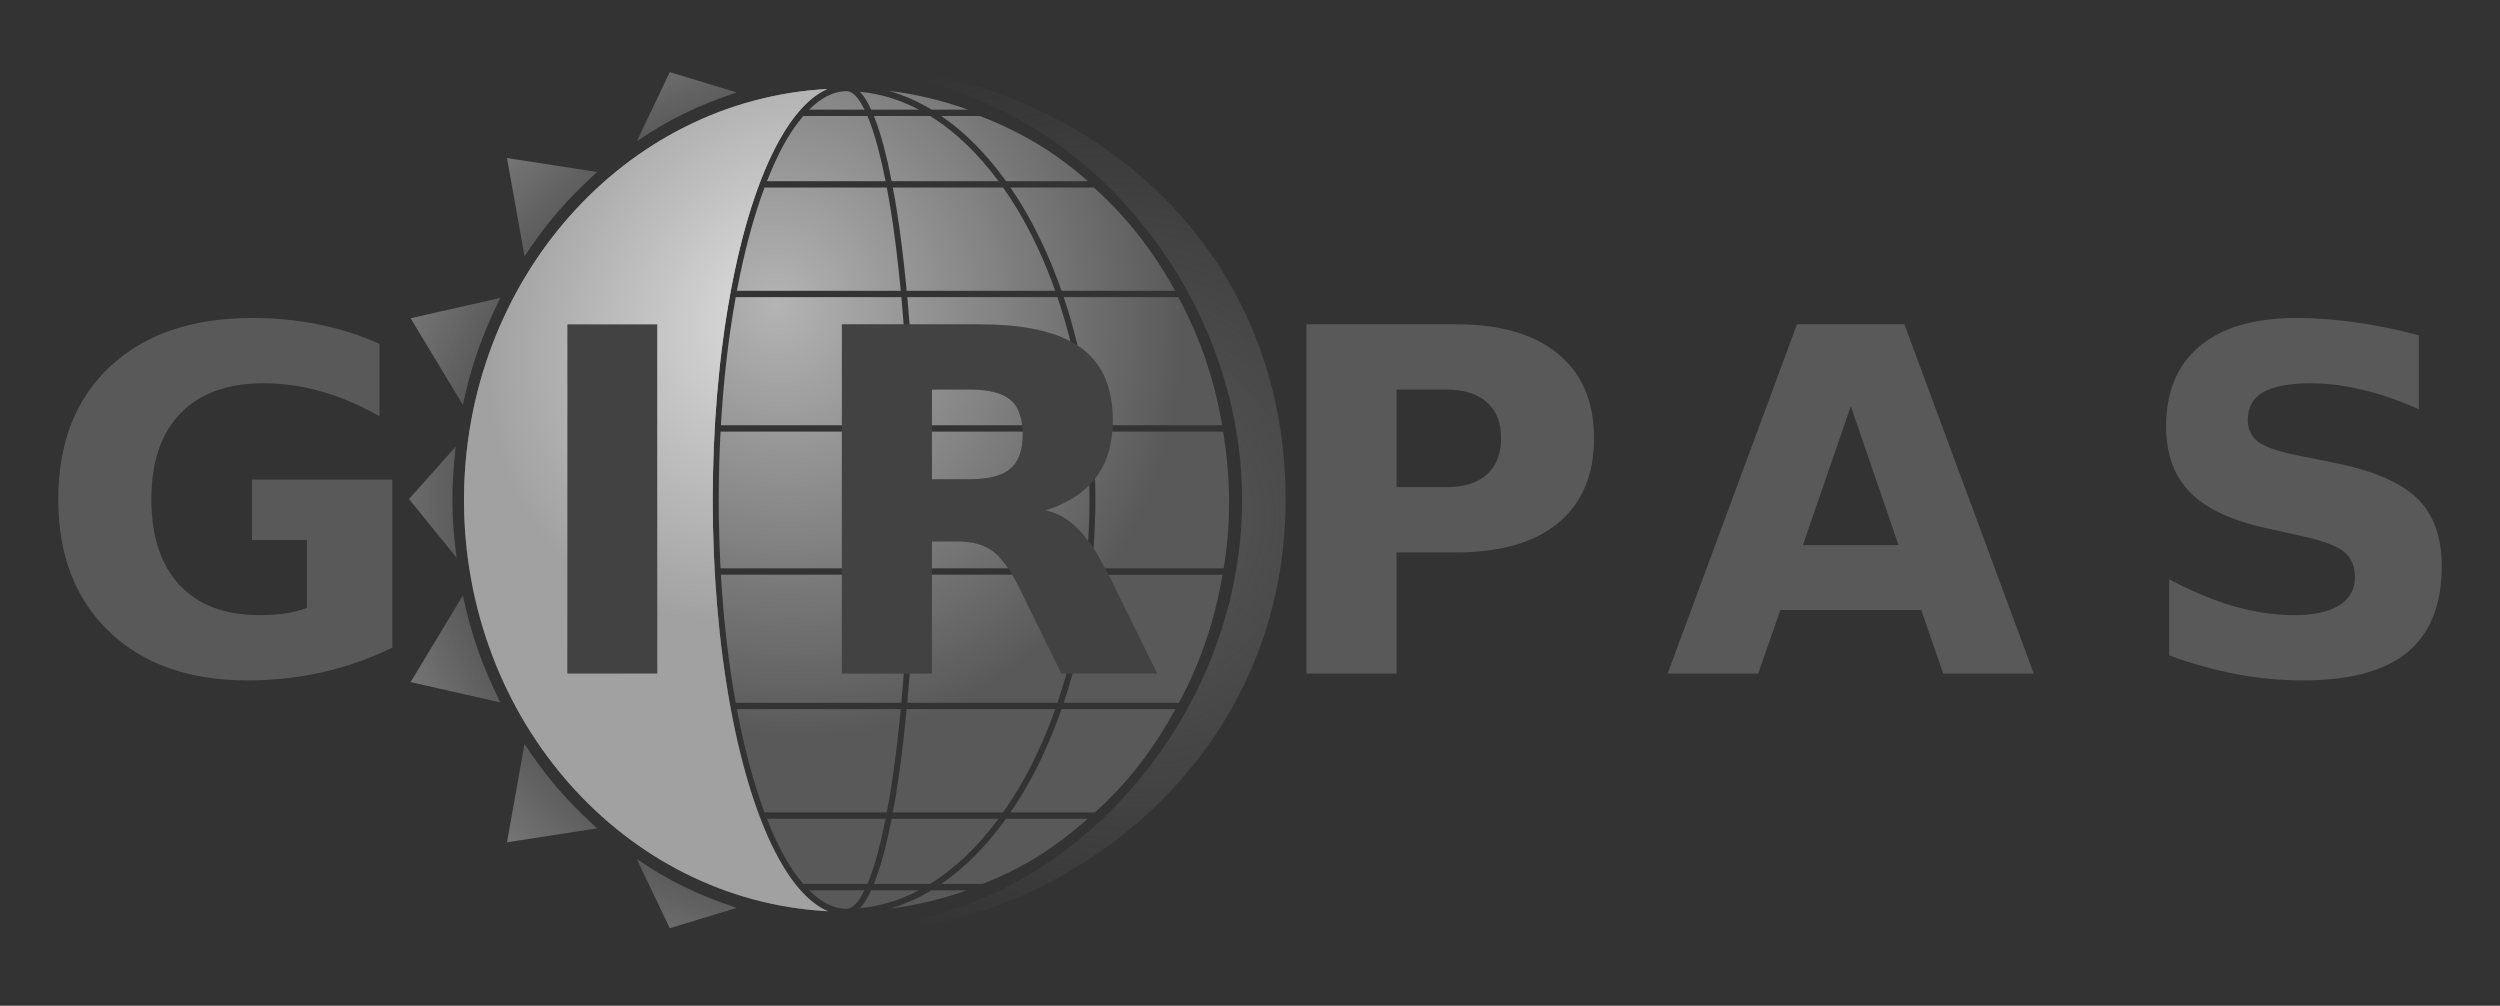 <?xml version="1.0" encoding="UTF-8" standalone="no"?>
<!-- Created with Inkscape (http://www.inkscape.org/) -->

<svg
   xmlns:dc="http://purl.org/dc/elements/1.1/"
   xmlns:cc="http://creativecommons.org/ns#"
   xmlns:rdf="http://www.w3.org/1999/02/22-rdf-syntax-ns#"
   xmlns:svg="http://www.w3.org/2000/svg"
   xmlns="http://www.w3.org/2000/svg"
   xmlns:xlink="http://www.w3.org/1999/xlink"
   xmlns:sodipodi="http://sodipodi.sourceforge.net/DTD/sodipodi-0.dtd"
   xmlns:inkscape="http://www.inkscape.org/namespaces/inkscape"
   width="300.351"
   height="120.827"
   viewBox="0 0 300.351 120.827"
   id="svg2"
   version="1.1"
   inkscape:version="0.91 r13725"
   sodipodi:docname="girpas_bw_notext.svg"
   inkscape:export-filename="/mnt/hgfs/Altair/GitRepos/girpas-logo/girpas_bw_notext_2000x805.png"
   inkscape:export-xdpi="599.61719"
   inkscape:export-ydpi="599.61719">
  <rect x="0" y="0" width="300.351" height="120.827" fill="#333333" stroke="none"/>
  <sodipodi:namedview
     id="base"
     pagecolor="#ffffff"
     bordercolor="#666666"
     borderopacity="1.0"
     inkscape:pageopacity="0"
     inkscape:pageshadow="2"
     inkscape:zoom="2.8284273"
     inkscape:cx="147.62383"
     inkscape:cy="19.472424"
     inkscape:document-units="px"
     inkscape:current-layer="layer1"
     showgrid="false"
     inkscape:snap-center="false"
     inkscape:window-width="1920"
     inkscape:window-height="1021"
     inkscape:window-x="0"
     inkscape:window-y="26"
     inkscape:window-maximized="1"
     units="px"
     fit-margin-top="8"
     fit-margin-bottom="8"
     fit-margin-left="7"
     fit-margin-right="7"
     showguides="true" />
  <defs
     id="defs4">
    <linearGradient
       id="linearGradient4236"
       inkscape:collect="always">
      <stop
         id="stop4238"
         offset="0"
         style="stop-color:#a1a1a1;stop-opacity:1" />
      <stop
         id="stop4240"
         offset="1"
         style="stop-color:#a1a1a1;stop-opacity:0" />
    </linearGradient>
    <linearGradient
       id="linearGradient4230"
       inkscape:collect="always">
      <stop
         id="stop4232"
         offset="0"
         style="stop-color:#a1a1a1;stop-opacity:1" />
      <stop
         id="stop4234"
         offset="1"
         style="stop-color:#a1a1a1;stop-opacity:0" />
    </linearGradient>
    <linearGradient
       id="linearGradient4224"
       inkscape:collect="always">
      <stop
         id="stop4226"
         offset="0"
         style="stop-color:#a1a1a1;stop-opacity:1" />
      <stop
         id="stop4228"
         offset="1"
         style="stop-color:#a1a1a1;stop-opacity:0" />
    </linearGradient>
    <linearGradient
       id="linearGradient4218"
       inkscape:collect="always">
      <stop
         id="stop4220"
         offset="0"
         style="stop-color:#a1a1a1;stop-opacity:1" />
      <stop
         id="stop4222"
         offset="1"
         style="stop-color:#a1a1a1;stop-opacity:0" />
    </linearGradient>
    <linearGradient
       id="linearGradient4212"
       inkscape:collect="always">
      <stop
         id="stop4214"
         offset="0"
         style="stop-color:#a1a1a1;stop-opacity:1" />
      <stop
         id="stop4216"
         offset="1"
         style="stop-color:#a1a1a1;stop-opacity:0" />
    </linearGradient>
    <linearGradient
       id="linearGradient4206"
       inkscape:collect="always">
      <stop
         id="stop4208"
         offset="0"
         style="stop-color:#a1a1a1;stop-opacity:1" />
      <stop
         id="stop4210"
         offset="1"
         style="stop-color:#a1a1a1;stop-opacity:0" />
    </linearGradient>
    <linearGradient
       inkscape:collect="always"
       id="linearGradient5090">
      <stop
         style="stop-color:#b4b4b4;stop-opacity:1"
         offset="0"
         id="stop5092" />
      <stop
         style="stop-color:#595959;stop-opacity:1"
         offset="1"
         id="stop5094" />
    </linearGradient>
    <linearGradient
       inkscape:collect="always"
       id="linearGradient5080">
      <stop
         style="stop-color:#dedede;stop-opacity:1"
         offset="0"
         id="stop5082" />
      <stop
         style="stop-color:#a1a1a1;stop-opacity:1"
         offset="1"
         id="stop5084" />
    </linearGradient>
    <linearGradient
       inkscape:collect="always"
       id="linearGradient5074">
      <stop
         style="stop-color:#a1a1a1;stop-opacity:1"
         offset="0"
         id="stop5076" />
      <stop
         style="stop-color:#a1a1a1;stop-opacity:0"
         offset="1"
         id="stop5078" />
    </linearGradient>
    <linearGradient
       inkscape:collect="always"
       id="linearGradient4615">
      <stop
         style="stop-color:#595959;stop-opacity:1"
         offset="0"
         id="stop4617" />
      <stop
         style="stop-color:#595959;stop-opacity:0"
         offset="1"
         id="stop4619" />
    </linearGradient>
    <radialGradient
       inkscape:collect="always"
       xlink:href="#linearGradient4615"
       id="radialGradient4621"
       cx="209.682"
       cy="1128.544"
       fx="209.682"
       fy="1128.544"
       r="49.128"
       gradientTransform="matrix(-0.825,-0.842,0.813,-0.796,-609.898,2063.219)"
       gradientUnits="userSpaceOnUse" />
    <linearGradient
       inkscape:collect="always"
       xlink:href="#linearGradient4206"
       id="linearGradient5502"
       x1="26.914"
       y1="987.482"
       x2="68.603"
       y2="987.482"
       gradientUnits="userSpaceOnUse"
       gradientTransform="matrix(1,-0.01,0.006,0.907,-4.297,92.256)" />
    <linearGradient
       inkscape:collect="always"
       xlink:href="#linearGradient4212"
       id="linearGradient4336"
       gradientUnits="userSpaceOnUse"
       gradientTransform="matrix(0.944,0.329,-0.301,0.856,304.72,106.769)"
       x1="26.916"
       y1="985.626"
       x2="67.819"
       y2="988.102" />
    <linearGradient
       inkscape:collect="always"
       xlink:href="#linearGradient4224"
       id="linearGradient4340"
       gradientUnits="userSpaceOnUse"
       gradientTransform="matrix(0.436,0.9,-0.818,0.393,866.417,505.686)"
       x1="26.967"
       y1="985.321"
       x2="67.934"
       y2="988.466" />
    <linearGradient
       inkscape:collect="always"
       xlink:href="#linearGradient4218"
       id="linearGradient4378"
       gradientUnits="userSpaceOnUse"
       gradientTransform="matrix(0.759,0.651,-0.593,0.687,612.265,240.347)"
       x1="26.778"
       y1="985.516"
       x2="68.577"
       y2="987.87" />
    <linearGradient
       inkscape:collect="always"
       xlink:href="#linearGradient5074"
       id="linearGradient4411"
       gradientUnits="userSpaceOnUse"
       gradientTransform="matrix(0.944,0.329,-0.301,0.856,304.72,106.769)"
       x1="26.916"
       y1="985.626"
       x2="67.819"
       y2="988.102" />
    <linearGradient
       inkscape:collect="always"
       xlink:href="#linearGradient4230"
       id="linearGradient4413"
       gradientUnits="userSpaceOnUse"
       gradientTransform="matrix(0.436,0.9,-0.818,0.393,866.417,505.686)"
       x1="26.967"
       y1="985.321"
       x2="67.934"
       y2="988.466" />
    <linearGradient
       inkscape:collect="always"
       xlink:href="#linearGradient4236"
       id="linearGradient4415"
       gradientUnits="userSpaceOnUse"
       gradientTransform="matrix(0.759,0.651,-0.593,0.687,612.265,240.347)"
       x1="26.778"
       y1="985.516"
       x2="68.577"
       y2="987.87" />
    <radialGradient
       inkscape:collect="always"
       xlink:href="#linearGradient5080"
       id="radialGradient5117"
       cx="93.722"
       cy="983.472"
       fx="93.722"
       fy="983.472"
       r="21.868"
       gradientTransform="matrix(-1.229,-0.839,1.032,-1.511,-806.446,2528.519)"
       gradientUnits="userSpaceOnUse" />
    <radialGradient
       inkscape:collect="always"
       xlink:href="#linearGradient5090"
       id="radialGradient5119-9"
       cx="88.343"
       cy="966.861"
       fx="88.343"
       fy="966.861"
       r="45.961"
       gradientTransform="matrix(0.357,1.089,-1.003,0.329,1031.292,549.151)"
       gradientUnits="userSpaceOnUse" />
  </defs>
  <g
     inkscape:groupmode="layer"
     id="layer2"
     inkscape:label="Calque 2"
     style="display:none">
    <path
       style="opacity:1;fill:none;fill-rule:evenodd;stroke:#000000;stroke-width:1px;stroke-linecap:butt;stroke-linejoin:miter;stroke-opacity:1"
       d="m 101.705,-1.852 0,123.727"
       id="path4258"
       inkscape:connector-curvature="0" />
    <path
       inkscape:connector-curvature="0"
       id="path4260"
       d="m 37.118,60.086 129.142,0"
       style="opacity:1;fill:none;fill-rule:evenodd;stroke:#000000;stroke-width:1.177px;stroke-linecap:butt;stroke-linejoin:miter;stroke-opacity:1"
       sodipodi:nodetypes="cc" />
    <path
       id="path4239"
       d="m 99.12,936.16 a 47.34,50.982 0 0 0 -44.964,50.854 47.34,50.982 0 0 0 45.048,50.894 c -2.215,-0.936 -4.284,-3.208 -6.118,-6.542 -2.453,-4.46 -4.519,-10.868 -5.971,-18.785 -2.903,-15.834 -2.903,-35.3 0,-51.134 1.452,-7.917 3.517,-14.325 5.971,-18.785 1.811,-3.291 3.85,-5.544 6.033,-6.502 z m 7.598,0.227 c 1.825,0.52 3.597,1.298 5.295,2.326 1.234,0 2.678,10e-5 3.504,0 l 0.996,0 a 47.34,50.982 0 0 0 -9.795,-2.326 z m -5.222,0.038 c -1.566,0 -3.125,0.794 -4.627,2.287 l 6.848,0 c -0.28,-0.563 -0.562,-1.038 -0.841,-1.392 -0.496,-0.629 -0.954,-0.895 -1.38,-0.895 z m 1.658,0.079 c 0.094,0.098 0.187,0.195 0.278,0.31 0.389,0.493 0.755,1.136 1.106,1.899 1.248,0 1.91,-10e-5 5.055,0 l 0.857,0 c -2.326,-1.221 -4.771,-1.978 -7.297,-2.209 z m 14.34,2.593 0.195,0.402 -0.036,0 -0.107,0 -0.418,0 c -0.368,10e-5 -0.911,0 -1.609,0 l -2.295,0 c 2.928,2.01 5.625,4.743 8.011,8.067 2.334,0 5.056,10e-5 6.617,0 1.313,0 2.333,10e-5 3.024,0 l 0.493,0 a 47.34,50.982 0 0 0 -13.873,-8.469 z m -21.35,0.402 c -0.833,0.972 -1.649,2.146 -2.428,3.563 -0.724,1.315 -1.412,2.836 -2.066,4.504 8.483,0 11.523,10e-5 14.68,0 -0.597,-3.013 -1.261,-5.52 -1.969,-7.379 -0.093,-0.244 -0.185,-0.466 -0.28,-0.688 l -7.936,0 z m 8.733,0 c 0.053,0.131 0.107,0.253 0.159,0.39 0.749,1.964 1.434,4.558 2.044,7.677 2.179,0 3.606,-2.1e-4 9.632,0 l 3.591,0 c -2.527,-3.417 -5.38,-6.161 -8.469,-8.067 l -2.239,0 c -2.936,-1.1e-4 -3.578,0 -4.717,0 z m 26.937,8.487 0.115,0.366 -0.018,0 -0.05,0 -0.201,0 c -0.177,0 -0.439,-10e-5 -0.785,0 -0.691,0 -1.71,-10e-5 -3.024,0 -1.432,10e-5 -3.985,0 -6.073,0 0.53,0.774 1.049,1.567 1.545,2.398 1.847,3.095 3.452,6.587 4.78,10.378 3.138,0 6.801,10e-5 8.9,0 1.77,0 3.143,10e-5 4.074,0 l 1.058,0 0.016,0 A 47.34,50.982 0 0 0 131.813,947.987 Z m -40.468,0.366 c -1.334,3.576 -2.497,7.87 -3.42,12.776 l 20.278,0 c -0.352,-3.682 -0.769,-7.095 -1.253,-10.099 -0.151,-0.939 -0.312,-1.815 -0.475,-2.678 l -15.13,0 z m 15.874,0 c 0.154,0.824 0.307,1.654 0.451,2.545 0.491,3.047 0.913,6.503 1.267,10.232 l 13.058,0 5.325,0 c -1.291,-3.637 -2.841,-6.983 -4.613,-9.952 -0.589,-0.987 -1.206,-1.923 -1.841,-2.824 l -4.156,0 c -5.938,-3.1e-4 -7.364,0 -9.491,0 z m 35.195,13.241 0.079,0.322 -0.02,0 -0.068,0 -0.272,0 c -0.238,1e-4 -0.593,0 -1.058,0 -0.931,1e-4 -2.304,0 -4.074,0 l -8.63,0 c 0.647,1.925 1.218,3.928 1.714,5.995 0.119,0.079 0.252,0.149 0.366,0.231 2.664,1.911 3.995,4.932 3.995,9.063 0,0.192 -0.012,0.376 -0.018,0.563 2.734,3e-5 5.688,8e-5 7.443,0 2.012,-10e-5 3.572,0 4.631,0 l 1.205,0 0.272,0 a 47.34,50.982 0 0 0 -5.564,-16.174 z m -54.636,0.322 c -0.901,4.997 -1.511,10.359 -1.833,15.852 l 14.973,0 0,-12.493 7.641,0 c -0.087,-1.141 -0.18,-2.267 -0.28,-3.36 l -20.501,0 z m 21.238,0 c 0.1,1.093 0.191,2.219 0.278,3.36 l 8.648,0 c 4.869,0 8.614,0.705 11.254,2.102 -0.472,-1.881 -1.007,-3.705 -1.605,-5.462 l -5.595,0 -12.98,0 z m -42.077,3.36 11.147,0 0,43.226 -11.147,0 0,-43.226 z m 45.127,8.077 0,4.416 11.157,0 c -0.162,-1.401 -0.638,-2.459 -1.458,-3.14 -1.004,-0.849 -2.674,-1.275 -5.009,-1.275 l -4.689,0 z m 35.917,4.45 c -0.01,0 -0.028,0.01 -0.028,0.01 l 0.088,0.404 a 47.34,50.982 0 0 0 -0.06,-0.412 l 0,-0.002 z m -62.078,0.752 c -0.3,5.601 -0.3,11.318 0,16.919 l 15.013,0 0,-16.919 -15.013,0 z m 26.16,0 0,5.888 4.689,0 c 2.336,0 4.005,-0.435 5.009,-1.304 1.023,-0.869 1.535,-2.297 1.535,-4.285 0,-0.107 -0.017,-0.196 -0.02,-0.3 -5.997,-2.2e-4 -8.838,-1.1e-4 -11.213,0 z m 22.318,0 c -0.19,2.252 -0.861,4.15 -2.024,5.685 -0.036,0.048 -0.077,0.093 -0.115,0.141 0.027,0.873 0.046,1.749 0.046,2.633 0,2.023 -0.097,4.004 -0.235,5.965 0.479,0.725 0.959,1.575 1.44,2.495 3.057,5e-5 6.4,8e-5 8.375,0 l 4.631,0 1.205,0 0.306,0 0.079,0 c 0.017,0 -0.137,0.042 -0.137,0.042 l 0.117,0.531 a 47.34,50.982 0 0 0 0.764,-9.033 47.34,50.982 0 0 0 -0.744,-8.459 l -0.079,0 -0.306,0 -1.205,0 c -1.058,10e-5 -2.619,0 -4.631,0 l -7.488,0 z m -2.847,6.629 c -1.331,1.358 -3.126,2.399 -5.401,3.11 1.525,0.347 2.885,1.139 4.082,2.374 0.393,0.393 0.79,0.878 1.185,1.404 0.101,-1.664 0.159,-3.348 0.159,-5.057 0,-0.614 -0.011,-1.222 -0.024,-1.831 z m -19.471,6.961 0,3.329 9.423,0 c -0.635,-0.943 -1.277,-1.676 -1.925,-2.142 -1.081,-0.791 -2.529,-1.187 -4.343,-1.187 l -3.154,0 z m -26.12,4.116 c 0.322,5.494 0.931,10.855 1.833,15.852 l 20.501,0 c 0.108,-1.174 0.207,-2.381 0.3,-3.611 l -7.661,0 0,-12.241 c -3.748,0 -5.992,0 -14.973,0 z m 26.12,0 0,12.241 -2.752,0 c -0.092,1.23 -0.19,2.436 -0.298,3.611 l 12.98,0 5.595,0 c 0.4,-1.175 0.772,-2.38 1.117,-3.611 l -0.632,0 -5.269,-10.741 c -0.267,-0.544 -0.535,-1.043 -0.805,-1.501 -4.642,-7e-5 -7.83,-5e-5 -9.936,0 z m 21.845,0 6.035,12.241 -10.475,0 c -0.34,1.23 -0.705,2.435 -1.1,3.611 3.014,10e-5 6.595,10e-5 8.63,0 1.77,-2e-4 3.143,0 4.074,0 0.465,-2e-4 0.82,0 1.058,0 l 0.272,0 0.066,0 c 0.015,0 -0.157,0.05 -0.157,0.05 l 0.085,0.348 a 47.34,50.982 0 0 0 5.629,-16.251 l -0.014,0 -0.306,0 c -0.271,0 -0.676,-10e-5 -1.205,0 -1.058,0 -2.619,-10e-5 -4.631,0 l -7.96,0 z m -45.986,16.639 c 0.922,4.905 2.086,9.201 3.42,12.776 9.041,3e-4 11.916,2e-4 15.13,0 0.163,-0.863 0.323,-1.74 0.475,-2.68 0.484,-3.003 0.902,-6.415 1.253,-10.097 l -20.278,0 z m 21.012,0 c -0.355,3.728 -0.776,7.184 -1.267,10.232 -0.144,0.892 -0.297,1.72 -0.451,2.545 2.128,-10e-5 3.553,-3e-4 9.491,0 l 4.156,0 c 0.635,-0.901 1.252,-1.838 1.841,-2.825 1.772,-2.969 3.321,-6.315 4.613,-9.952 l -5.325,0 -13.058,0 z m 19.164,0 c -1.328,3.792 -2.933,7.284 -4.78,10.378 -0.496,0.832 -1.015,1.624 -1.545,2.398 2.088,0 4.641,10e-5 6.073,0 1.313,-10e-5 2.333,0 3.024,0 0.345,0 0.608,10e-5 0.785,0 l 0.201,0 0.05,0 c 0.011,0 -0.205,0.08 -0.205,0.08 l 0.103,0.324 a 47.34,50.982 0 0 0 10.384,-13.181 l -0.058,0 -1.058,0 c -0.931,10e-5 -2.304,0 -4.074,0 -2.099,10e-5 -5.762,0 -8.9,0 z m -36.452,13.563 c 0.654,1.668 1.343,3.187 2.066,4.502 0.779,1.417 1.595,2.592 2.428,3.565 l 7.936,0 c 0.094,-0.222 0.187,-0.444 0.28,-0.688 0.709,-1.859 1.373,-4.366 1.969,-7.379 l -14.68,0 z m 15.43,0 c -0.61,3.118 -1.295,5.713 -2.044,7.677 -0.052,0.138 -0.106,0.259 -0.159,0.39 1.068,0 1.724,-10e-5 4.717,0 l 2.235,0 c 3.091,-1.906 5.945,-4.649 8.473,-8.067 l -3.591,0 c -6.026,-3e-4 -7.453,0 -9.632,0 z m 14.154,0 c -2.386,3.324 -5.083,6.056 -8.011,8.067 0.721,0 1.754,10e-5 2.295,0 0.699,-10e-5 1.242,0 1.609,0 l 0.418,0 0.107,0 c 0.024,0 -0.264,0.169 -0.264,0.169 l 0.088,0.183 a 47.34,50.982 0 0 0 13.865,-8.419 c -0.147,0 -0.262,-10e-5 -0.469,0 -0.691,0 -1.71,-10e-5 -3.024,0 l -6.617,0 z m -24.364,8.854 c 1.502,1.494 3.061,2.287 4.627,2.287 0.426,0 0.884,-0.266 1.38,-0.895 0.279,-0.354 0.561,-0.829 0.841,-1.392 l -6.848,0 z m 7.669,0 c -0.352,0.763 -0.718,1.406 -1.106,1.899 -0.09,0.114 -0.184,0.211 -0.278,0.308 2.525,-0.231 4.971,-0.986 7.297,-2.207 l -0.857,0 c -3.208,-10e-5 -3.872,0 -5.055,0 z m 7.476,0 c -1.618,0.979 -3.302,1.728 -5.035,2.247 a 47.34,50.982 0 0 0 9.403,-2.247 l -0.863,0 -3.504,0 z"
       style="fill:#447228;fill-opacity:0.386;stroke:none;stroke-width:0.735;stroke-miterlimit:4;stroke-dasharray:none;stroke-opacity:1"
       inkscape:connector-curvature="0"
       transform="translate(0.209,-926.949)" />
    <path
       inkscape:connector-curvature="0"
       style="fill:#447228;fill-opacity:0.386;stroke:none;stroke-width:0.735;stroke-miterlimit:4;stroke-dasharray:none;stroke-opacity:1"
       d="M 98.894,-0.1 A 56.004,60.313 0 0 0 45.701,60.062 56.004,60.313 0 0 0 98.994,120.272 c -2.621,-1.107 -5.068,-3.795 -7.237,-7.74 -2.903,-5.276 -5.346,-12.858 -7.064,-22.224 -3.435,-18.732 -3.435,-41.761 0,-60.493 1.717,-9.366 4.161,-16.947 7.064,-22.224 2.142,-3.894 4.554,-6.559 7.137,-7.692 z m 8.989,0.269 c 2.159,0.615 4.255,1.535 6.264,2.751 1.46,0 3.168,1.185e-4 4.146,0 l 1.178,0 A 56.004,60.313 0 0 0 107.883,0.169 Z m -6.178,0.045 c -1.853,0 -3.697,0.939 -5.474,2.706 l 8.101,0 C 104.002,2.254 103.668,1.692 103.338,1.273 102.751,0.529 102.209,0.214 101.705,0.214 Z m 1.961,0.093 c 0.112,0.116 0.222,0.231 0.328,0.367 0.46,0.583 0.893,1.344 1.309,2.247 1.476,0 2.259,-1.181e-4 5.981,0 l 1.014,0 c -2.752,-1.445 -5.644,-2.34 -8.632,-2.613 z m 16.964,3.068 0.231,0.476 -0.043,0 -0.126,0 -0.495,0 c -0.435,1.183e-4 -1.077,0 -1.904,0 l -2.715,0 c 3.463,2.378 6.655,5.611 9.477,9.543 2.761,0 5.982,1.19e-4 7.828,0 1.554,0 2.76,1.19e-4 3.577,0 l 0.583,0 A 56.004,60.313 0 0 0 120.63,3.375 Z M 95.372,3.851 c -0.986,1.15 -1.951,2.539 -2.873,4.215 -0.856,1.556 -1.67,3.355 -2.444,5.329 10.036,0 13.632,1.18e-4 17.366,0 -0.706,-3.565 -1.491,-6.53 -2.33,-8.73 -0.11,-0.289 -0.219,-0.552 -0.331,-0.814 l -9.389,0 z m 10.331,0 c 0.063,0.155 0.126,0.299 0.188,0.462 0.886,2.323 1.696,5.392 2.418,9.082 2.577,0 4.266,-2.51e-4 11.395,0 l 4.248,0 C 120.963,9.352 117.588,6.105 113.933,3.851 l -2.649,0 c -3.473,-1.299e-4 -4.233,0 -5.581,0 z m 31.867,10.041 0.136,0.433 -0.021,0 -0.06,0 -0.238,0 c -0.209,0 -0.52,-1.18e-4 -0.928,0 -0.817,0 -2.023,-1.18e-4 -3.577,0 -1.694,1.18e-4 -4.715,0 -7.185,0 0.627,0.916 1.241,1.853 1.828,2.837 2.185,3.661 4.084,7.792 5.655,12.278 3.712,0 8.045,1.18e-4 10.529,0 2.093,0 3.718,1.18e-4 4.819,0 l 1.252,0 0.019,0 A 56.004,60.313 0 0 0 137.571,13.892 Z m -47.875,0.433 c -1.578,4.23 -2.955,9.311 -4.046,15.115 l 23.99,0 c -0.416,-4.356 -0.91,-8.394 -1.483,-11.947 -0.179,-1.111 -0.369,-2.147 -0.562,-3.168 l -17.899,0 z m 18.78,0 c 0.182,0.975 0.363,1.956 0.533,3.011 0.581,3.605 1.079,7.694 1.499,12.104 l 15.448,0 6.3,0 c -1.528,-4.303 -3.361,-8.261 -5.457,-11.773 -0.697,-1.167 -1.427,-2.275 -2.178,-3.341 l -4.917,0 c -7.025,-3.67e-4 -8.711,0 -11.228,0 z m 41.637,15.665 0.093,0.381 -0.024,0 -0.081,0 -0.321,0 c -0.282,1.17e-4 -0.701,0 -1.252,0 -1.101,1.17e-4 -2.726,0 -4.819,0 l -10.21,0 c 0.765,2.277 1.441,4.647 2.028,7.092 0.141,0.093 0.299,0.176 0.433,0.274 3.151,2.261 4.727,5.835 4.727,10.722 0,0.227 -0.014,0.444 -0.021,0.666 3.234,3.7e-5 6.729,9.6e-5 8.806,0 2.381,-1.21e-4 4.226,0 5.479,0 l 1.426,0 0.321,0 a 56.004,60.313 0 0 0 -6.583,-19.135 z m -64.636,0.381 c -1.066,5.911 -1.787,12.255 -2.168,18.754 l 17.714,0 0,-14.779 9.039,0 c -0.103,-1.35 -0.212,-2.682 -0.331,-3.974 l -24.254,0 z m 25.125,0 c 0.118,1.293 0.226,2.625 0.328,3.974 l 10.231,0 c 5.761,0 10.191,0.834 13.313,2.487 -0.559,-2.225 -1.191,-4.383 -1.899,-6.461 l -6.619,0 -15.355,0 z m -49.778,3.974 13.187,0 0,51.138 -13.187,0 0,-51.138 z m 53.386,9.555 0,5.224 13.199,0 c -0.192,-1.658 -0.755,-2.909 -1.725,-3.715 -1.187,-1.005 -3.163,-1.509 -5.926,-1.509 l -5.548,0 z m 42.491,5.264 c -0.012,0 -0.033,0.012 -0.033,0.012 l 0.105,0.478 a 56.004,60.313 0 0 0 -0.072,-0.488 l 0,-0.002 z m -73.44,0.89 c -0.355,6.626 -0.355,13.389 0,20.015 l 17.761,0 0,-20.015 -17.761,0 z m 30.949,0 0,6.966 5.548,0 c 2.763,0 4.739,-0.515 5.926,-1.542 1.21,-1.028 1.816,-2.717 1.816,-5.069 0,-0.127 -0.02,-0.231 -0.024,-0.355 -7.094,-2.57e-4 -10.456,-1.27e-4 -13.266,0 z m 26.403,0 c -0.224,2.664 -1.018,4.91 -2.394,6.726 -0.043,0.057 -0.092,0.11 -0.136,0.167 0.032,1.032 0.054,2.069 0.054,3.115 0,2.393 -0.115,4.737 -0.278,7.056 0.566,0.857 1.134,1.864 1.704,2.951 3.616,6e-5 7.571,9.4e-5 9.908,0 l 5.479,0 1.426,0 0.362,0 0.093,0 c 0.02,0 -0.162,0.05 -0.162,0.05 l 0.138,0.628 a 56.004,60.313 0 0 0 0.904,-10.686 56.004,60.313 0 0 0 -0.881,-10.008 l -0.093,0 -0.362,0 -1.426,0 c -1.252,1.17e-4 -3.098,0 -5.479,0 l -8.858,0 z m -3.368,7.842 c -1.575,1.606 -3.699,2.838 -6.39,3.679 1.804,0.411 3.413,1.347 4.829,2.808 0.465,0.465 0.934,1.038 1.402,1.661 0.119,-1.969 0.188,-3.961 0.188,-5.983 0,-0.726 -0.012,-1.446 -0.029,-2.166 z m -23.035,8.235 0,3.939 11.148,0 c -0.751,-1.115 -1.51,-1.983 -2.278,-2.535 -1.279,-0.936 -2.992,-1.404 -5.138,-1.404 l -3.732,0 z m -30.901,4.869 c 0.381,6.5 1.102,12.842 2.168,18.754 l 24.254,0 c 0.127,-1.389 0.245,-2.817 0.355,-4.272 l -9.063,0 0,-14.482 c -4.434,0 -7.089,0 -17.714,0 z m 30.901,0 0,14.482 -3.256,0 c -0.109,1.455 -0.225,2.882 -0.352,4.272 l 15.355,0 6.619,0 c 0.473,-1.39 0.913,-2.815 1.321,-4.272 l -0.747,0 -6.233,-12.707 c -0.316,-0.644 -0.633,-1.234 -0.952,-1.775 -5.491,-8.2e-5 -9.263,-5.8e-5 -11.754,0 z m 25.844,0 7.14,14.482 -12.392,0 c -0.402,1.455 -0.834,2.881 -1.302,4.272 3.566,1.19e-4 7.802,1.19e-4 10.21,0 2.093,-2.33e-4 3.718,0 4.819,0 0.551,-2.33e-4 0.97,0 1.252,0 l 0.321,0 0.079,0 c 0.018,0 -0.186,0.059 -0.186,0.059 l 0.1,0.412 a 56.004,60.313 0 0 0 6.659,-19.225 l -0.017,0 -0.362,0 c -0.321,0 -0.799,-1.19e-4 -1.426,0 -1.252,0 -3.098,-1.19e-4 -5.479,0 l -9.417,0 z M 85.65,90.685 c 1.091,5.803 2.468,10.885 4.046,15.115 10.695,3.3e-4 14.096,2.2e-4 17.899,0 0.193,-1.021 0.382,-2.059 0.562,-3.17 0.573,-3.553 1.067,-7.589 1.483,-11.945 l -23.99,0 z m 24.858,0 c -0.42,4.411 -0.918,8.499 -1.499,12.104 -0.17,1.055 -0.351,2.035 -0.533,3.011 2.517,-1.1e-4 4.203,-3.5e-4 11.228,0 l 4.917,0 c 0.751,-1.067 1.481,-2.174 2.178,-3.341 2.097,-3.513 3.929,-7.47 5.457,-11.773 l -6.3,0 -15.448,0 z m 22.671,0 c -1.571,4.486 -3.469,8.617 -5.655,12.278 -0.587,0.984 -1.201,1.921 -1.828,2.837 2.47,0 5.491,10e-5 7.185,0 1.554,-1.1e-4 2.76,0 3.577,0 0.409,0 0.719,10e-5 0.928,0 l 0.238,0 0.06,0 c 0.013,0 -0.243,0.095 -0.243,0.095 l 0.121,0.383 a 56.004,60.313 0 0 0 12.285,-15.593 l -0.069,0 -1.252,0 c -1.101,1.16e-4 -2.726,0 -4.819,0 -2.483,1.16e-4 -6.817,0 -10.529,0 z M 90.055,106.73 c 0.774,1.973 1.588,3.77 2.444,5.326 0.922,1.676 1.887,3.067 2.873,4.217 l 9.389,0 c 0.112,-0.262 0.221,-0.526 0.331,-0.814 0.838,-2.199 1.624,-5.165 2.33,-8.729 l -17.366,0 z m 18.254,0 c -0.722,3.689 -1.532,6.759 -2.418,9.082 -0.062,0.163 -0.125,0.306 -0.188,0.462 1.264,0 2.039,-1.3e-4 5.581,0 l 2.644,0 c 3.656,-2.255 7.034,-5.5 10.024,-9.543 l -4.248,0 c -7.13,-3.8e-4 -8.818,0 -11.395,0 z m 16.745,0 c -2.822,3.932 -6.014,7.165 -9.477,9.543 0.853,0 2.075,1.1e-4 2.715,0 0.827,-1.3e-4 1.469,0 1.904,0 l 0.495,0 0.126,0 c 0.028,0 -0.312,0.2 -0.312,0.2 l 0.105,0.216 a 56.004,60.313 0 0 0 16.402,-9.96 c -0.174,0 -0.31,-1.5e-4 -0.555,0 -0.817,0 -2.023,-1.5e-4 -3.577,0 l -7.828,0 z m -28.823,10.474 c 1.777,1.767 3.621,2.706 5.474,2.706 0.503,0 1.046,-0.315 1.633,-1.059 0.33,-0.419 0.664,-0.981 0.995,-1.647 l -8.101,0 z m 9.072,0 c -0.416,0.902 -0.849,1.663 -1.309,2.247 -0.106,0.135 -0.217,0.25 -0.328,0.364 2.988,-0.274 5.88,-1.166 8.632,-2.611 l -1.014,0 c -3.795,-1.2e-4 -4.581,0 -5.981,0 z m 8.844,0 c -1.914,1.158 -3.906,2.044 -5.957,2.658 a 56.004,60.313 0 0 0 11.124,-2.658 l -1.021,0 -4.146,0 z"
       id="path4346" />
    <path
       inkscape:connector-curvature="0"
       id="path4370"
       d="M 78.031,2.857 125.379,117.166"
       style="opacity:1;fill:none;fill-rule:evenodd;stroke:#000000;stroke-width:1px;stroke-linecap:butt;stroke-linejoin:miter;stroke-opacity:1" />
    <path
       style="opacity:1;fill:none;fill-rule:evenodd;stroke:#000000;stroke-width:1px;stroke-linecap:butt;stroke-linejoin:miter;stroke-opacity:1"
       d="M 44.551,36.337 158.86,83.685"
       id="path4372"
       inkscape:connector-curvature="0" />
    <path
       inkscape:connector-curvature="0"
       id="path4374"
       d="M 57.961,16.267 145.449,103.755"
       style="opacity:1;fill:none;fill-rule:evenodd;stroke:#000000;stroke-width:1px;stroke-linecap:butt;stroke-linejoin:miter;stroke-opacity:1" />
    <path
       id="path4380"
       d="M 99.085,3.989 A 52.2,56.216 0 0 0 49.505,60.064 52.2,56.216 0 0 0 99.179,116.183 c -2.443,-1.032 -4.723,-3.538 -6.746,-7.214 -2.705,-4.918 -4.983,-11.984 -6.584,-20.714 -3.201,-17.46 -3.201,-38.924 0,-56.383 1.601,-8.73 3.878,-15.796 6.584,-20.714 1.996,-3.629 4.245,-6.113 6.653,-7.169 z m 8.378,0.251 c 2.012,0.573 3.966,1.431 5.838,2.564 1.361,0 2.953,1.107e-4 3.864,0 l 1.098,0 A 52.2,56.216 0 0 0 107.464,4.239 Z m -5.759,0.042 c -1.727,0 -3.446,0.875 -5.102,2.522 l 7.551,0 C 103.846,6.183 103.535,5.659 103.227,5.269 102.68,4.575 102.174,4.282 101.705,4.282 Z m 1.828,0.087 c 0.104,0.108 0.207,0.215 0.306,0.342 0.428,0.544 0.832,1.252 1.22,2.094 1.376,0 2.106,-1.103e-4 5.574,0 l 0.945,0 C 109.014,5.457 106.318,4.623 103.533,4.368 Z m 15.812,2.859 0.215,0.444 -0.04,0 -0.118,0 -0.461,0 c -0.405,1.099e-4 -1.004,0 -1.775,0 l -2.531,0 c 3.228,2.217 6.203,5.23 8.833,8.895 2.573,0 5.575,1.1e-4 7.296,0 1.448,0 2.572,1.1e-4 3.334,0 l 0.543,0 A 52.2,56.216 0 0 0 119.344,7.227 Z M 95.802,7.671 C 94.883,8.743 93.984,10.038 93.125,11.6 c -0.798,1.45 -1.557,3.127 -2.278,4.967 9.354,0 12.706,1.09e-4 16.187,0 -0.658,-3.323 -1.39,-6.086 -2.172,-8.137 -0.102,-0.269 -0.204,-0.514 -0.308,-0.759 l -8.751,0 z m 9.629,0 c 0.058,0.145 0.118,0.279 0.175,0.43 0.826,2.166 1.581,5.026 2.254,8.465 2.402,0 3.976,-2.36e-4 10.621,0 l 3.96,0 c -2.786,-3.767 -5.933,-6.794 -9.339,-8.895 l -2.469,0 c -3.237,-1.213e-4 -3.945,0 -5.202,0 z m 29.702,9.359 0.126,0.404 -0.02,0 -0.056,0 -0.222,0 c -0.195,0 -0.484,-1.09e-4 -0.865,0 -0.762,0 -1.886,-1.09e-4 -3.334,0 -1.579,1.11e-4 -4.395,0 -6.697,0 0.584,0.854 1.156,1.727 1.704,2.644 2.037,3.413 3.807,7.263 5.271,11.444 3.46,0 7.499,1.11e-4 9.813,0 1.951,0 3.466,1.11e-4 4.492,0 l 1.167,0 0.018,0 A 52.2,56.216 0 0 0 135.134,17.03 Z m -44.622,0.404 c -1.471,3.943 -2.754,8.678 -3.771,14.088 l 22.36,0 c -0.388,-4.06 -0.848,-7.824 -1.382,-11.136 -0.167,-1.035 -0.344,-2.001 -0.523,-2.952 l -16.683,0 z m 17.504,0 c 0.17,0.909 0.338,1.824 0.497,2.806 0.542,3.36 1.006,7.171 1.398,11.282 l 14.399,0 5.872,0 c -1.424,-4.011 -3.132,-7.7 -5.086,-10.974 -0.649,-1.088 -1.33,-2.12 -2.03,-3.114 l -4.583,0 c -6.548,-3.41e-4 -8.12,0 -10.466,0 z m 38.808,14.6 0.087,0.355 -0.022,0 -0.075,0 -0.299,0 c -0.263,1.1e-4 -0.654,0 -1.167,0 -1.026,1.1e-4 -2.541,0 -4.492,0 l -9.516,0 c 0.713,2.123 1.343,4.331 1.89,6.61 0.132,0.087 0.278,0.164 0.404,0.255 2.937,2.107 4.405,5.439 4.405,9.993 0,0.212 -0.013,0.414 -0.02,0.621 3.015,3.4e-5 6.272,8.9e-5 8.207,0 2.219,-1.14e-4 3.939,0 5.106,0 l 1.329,0 0.299,0 a 52.2,56.216 0 0 0 -6.136,-17.835 z m -60.245,0.355 c -0.994,5.51 -1.666,11.422 -2.021,17.48 l 16.51,0 0,-13.775 8.425,0 c -0.096,-1.258 -0.198,-2.5 -0.308,-3.704 l -22.606,0 z m 23.418,0 c 0.11,1.206 0.211,2.446 0.306,3.704 l 9.536,0 c 5.369,0 9.499,0.777 12.409,2.318 -0.521,-2.074 -1.11,-4.085 -1.77,-6.023 l -6.169,0 -14.312,0 z m -46.397,3.704 12.291,0 0,47.663 -12.291,0 0,-47.663 z m 49.76,8.906 0,4.869 12.302,0 c -0.179,-1.545 -0.703,-2.712 -1.608,-3.463 -1.107,-0.936 -2.948,-1.406 -5.523,-1.406 l -5.171,0 z m 39.605,4.907 c -0.011,0 -0.031,0.011 -0.031,0.011 l 0.098,0.446 a 52.2,56.216 0 0 0 -0.067,-0.455 l 0,-0.002 z m -68.451,0.83 c -0.33,6.176 -0.33,12.48 0,18.655 l 16.555,0 0,-18.655 -16.555,0 z m 28.846,0 0,6.493 5.171,0 c 2.575,0 4.417,-0.48 5.523,-1.437 1.128,-0.958 1.693,-2.533 1.693,-4.725 0,-0.119 -0.019,-0.216 -0.022,-0.331 -6.612,-2.38e-4 -9.746,-1.18e-4 -12.364,0 z m 24.609,0 c -0.209,2.483 -0.949,4.576 -2.232,6.269 -0.04,0.053 -0.086,0.103 -0.126,0.155 0.03,0.962 0.051,1.929 0.051,2.904 0,2.23 -0.107,4.415 -0.26,6.577 0.528,0.799 1.057,1.737 1.588,2.751 3.371,5.6e-5 7.057,8.8e-5 9.235,0 l 5.106,0 1.329,0 0.337,0 0.086,0 c 0.019,0 -0.151,0.047 -0.151,0.047 l 0.129,0.586 a 52.2,56.216 0 0 0 0.843,-9.96 52.2,56.216 0 0 0 -0.821,-9.328 l -0.086,0 -0.337,0 -1.329,0 c -1.167,1.07e-4 -2.888,0 -5.106,0 l -8.256,0 z m -3.139,7.309 c -1.468,1.497 -3.447,2.645 -5.956,3.429 1.681,0.383 3.181,1.255 4.501,2.618 0.434,0.434 0.871,0.968 1.307,1.548 0.111,-1.835 0.175,-3.692 0.175,-5.577 0,-0.677 -0.012,-1.348 -0.027,-2.019 z m -21.47,7.675 0,3.671 10.39,0 c -0.7,-1.039 -1.408,-1.848 -2.123,-2.362 -1.192,-0.873 -2.789,-1.309 -4.789,-1.309 l -3.478,0 z m -28.802,4.539 c 0.355,6.058 1.027,11.969 2.021,17.48 l 22.606,0 c 0.119,-1.295 0.229,-2.626 0.33,-3.982 l -8.447,0 0,-13.498 c -4.133,0 -6.607,0 -16.51,0 z m 28.802,0 0,13.498 -3.035,0 c -0.101,1.356 -0.21,2.686 -0.328,3.982 l 14.312,0 6.169,0 c 0.441,-1.295 0.851,-2.624 1.231,-3.982 l -0.697,0 -5.81,-11.843 c -0.295,-0.6 -0.59,-1.151 -0.887,-1.655 -5.118,-7.8e-5 -8.634,-5.5e-5 -10.956,0 z m 24.088,0 6.655,13.498 -11.55,0 c -0.374,1.356 -0.778,2.685 -1.213,3.982 3.324,1.12e-4 7.272,1.12e-4 9.516,0 1.951,-2.16e-4 3.466,0 4.492,0 0.513,-2.16e-4 0.904,0 1.167,0 l 0.299,0 0.073,0 c 0.017,0 -0.173,0.055 -0.173,0.055 l 0.093,0.384 a 52.2,56.216 0 0 0 6.207,-17.919 l -0.015,0 -0.337,0 c -0.299,0 -0.745,-1.11e-4 -1.329,0 -1.167,0 -2.888,-1.11e-4 -5.106,0 l -8.778,0 z M 86.741,88.606 c 1.017,5.409 2.3,10.146 3.771,14.088 9.969,3e-4 13.139,2e-4 16.683,0 0.18,-0.952 0.356,-1.919 0.523,-2.955 0.534,-3.312 0.994,-7.073 1.382,-11.133 l -22.36,0 z m 23.17,0 c -0.391,4.111 -0.856,7.922 -1.398,11.282 -0.159,0.983 -0.327,1.897 -0.497,2.806 2.346,-1e-4 3.918,-3.3e-4 10.466,0 l 4.583,0 c 0.7,-0.994 1.38,-2.027 2.03,-3.114 1.954,-3.274 3.662,-6.963 5.086,-10.974 l -5.872,0 -14.399,0 z m 21.131,0 c -1.464,4.181 -3.234,8.031 -5.271,11.444 -0.547,0.917 -1.119,1.791 -1.704,2.644 2.302,0 5.118,9e-5 6.697,0 1.448,-1e-4 2.572,0 3.334,0 0.381,0 0.67,9e-5 0.865,0 l 0.222,0 0.056,0 c 0.012,0 -0.226,0.088 -0.226,0.088 l 0.113,0.357 a 52.2,56.216 0 0 0 11.451,-14.534 l -0.064,0 -1.167,0 c -1.026,1.08e-4 -2.541,0 -4.492,0 -2.315,1.08e-4 -6.354,0 -9.813,0 z M 90.847,103.561 c 0.721,1.839 1.48,3.514 2.278,4.964 0.859,1.562 1.758,2.859 2.677,3.931 l 8.751,0 c 0.104,-0.244 0.206,-0.49 0.308,-0.759 0.781,-2.05 1.514,-4.815 2.172,-8.136 l -16.187,0 z m 17.014,0 c -0.673,3.438 -1.428,6.3 -2.254,8.465 -0.058,0.152 -0.117,0.285 -0.175,0.43 1.178,0 1.901,-1.1e-4 5.202,0 l 2.464,0 c 3.408,-2.101 6.556,-5.126 9.343,-8.895 l -3.96,0 c -6.645,-3.5e-4 -8.219,0 -10.621,0 z m 15.608,0 c -2.63,3.665 -5.605,6.678 -8.833,8.895 0.795,0 1.934,1.1e-4 2.531,0 0.771,-1.1e-4 1.369,0 1.775,0 l 0.461,0 0.118,0 c 0.026,0 -0.291,0.186 -0.291,0.186 l 0.098,0.202 a 52.2,56.216 0 0 0 15.288,-9.283 c -0.162,0 -0.289,-1.4e-4 -0.517,0 -0.762,0 -1.886,-1.4e-4 -3.334,0 l -7.296,0 z m -26.865,9.763 c 1.656,1.647 3.375,2.522 5.102,2.522 0.469,0 0.975,-0.294 1.522,-0.987 0.308,-0.391 0.619,-0.914 0.927,-1.535 l -7.551,0 z m 8.456,0 c -0.388,0.841 -0.792,1.55 -1.22,2.094 -0.099,0.125 -0.203,0.233 -0.306,0.339 2.785,-0.255 5.481,-1.087 8.046,-2.433 l -0.945,0 c -3.537,-1.1e-4 -4.27,0 -5.574,0 z m 8.243,0 c -1.784,1.08 -3.641,1.905 -5.552,2.478 a 52.2,56.216 0 0 0 10.368,-2.478 l -0.952,0 -3.864,0 z"
       style="fill:#447228;fill-opacity:0.386;stroke:none;stroke-width:0.735;stroke-miterlimit:4;stroke-dasharray:none;stroke-opacity:1"
       inkscape:connector-curvature="0" />
  </g>
  <g
     inkscape:label="Calque 1"
     inkscape:groupmode="layer"
     id="layer1"
     transform="translate(0.209,-926.949)"
     style="display:inline">
    <path
       inkscape:connector-curvature="0"
       style="display:inline;fill:url(#radialGradient5119-9);fill-opacity:1;stroke:none;stroke-width:0.735;stroke-miterlimit:4;stroke-dasharray:none;stroke-opacity:1"
       d="m 99.189,937.642 c -24.434,1.322 -43.624,23.026 -43.654,49.373 0.013,26.395 19.256,48.134 43.736,49.412 -2.151,-0.909 -4.159,-3.115 -5.939,-6.351 -2.382,-4.33 -4.387,-10.552 -5.797,-18.238 -2.819,-15.373 -2.819,-34.271 0,-49.644 1.409,-7.686 3.415,-13.908 5.797,-18.238 1.758,-3.195 3.738,-5.383 5.857,-6.312 z m 7.377,0.221 c 1.772,0.504 3.492,1.26 5.141,2.258 1.198,0 2.6,10e-5 3.402,0 l 0.967,0 c -3.087,-1.113 -6.275,-1.87 -9.51,-2.258 z m -5.07,0.037 c -1.521,0 -3.034,0.771 -4.492,2.221 l 6.648,0 c -0.272,-0.547 -0.545,-1.008 -0.816,-1.352 -0.481,-0.611 -0.927,-0.869 -1.34,-0.869 z m 1.609,0.076 c 0.091,0.095 0.182,0.19 0.27,0.301 0.377,0.479 0.733,1.103 1.074,1.844 1.212,0 1.854,-10e-5 4.908,0 l 0.832,0 c -2.258,-1.186 -4.632,-1.92 -7.084,-2.144 z m 14.111,2.908 -0.035,0 -0.104,0 -0.406,0 c -0.357,10e-5 -0.884,0 -1.562,0 l -2.229,0 c 2.842,1.952 5.461,4.605 7.777,7.832 2.266,0 4.909,10e-5 6.424,0 1.275,0 2.265,10e-5 2.936,0 l 0.479,0 c -4.026,-3.541 -8.048,-5.915 -12.938,-7.816 -0.114,-0.01 -0.342,-0.016 -0.342,-0.016 z m -20.918,0 c -0.809,0.944 -1.601,2.084 -2.357,3.459 -0.703,1.277 -1.371,2.753 -2.006,4.373 8.236,0 11.187,10e-5 14.252,0 -0.579,-2.926 -1.224,-5.359 -1.912,-7.164 -0.09,-0.237 -0.18,-0.453 -0.271,-0.668 z m 8.479,0 c 0.051,0.127 0.103,0.246 0.154,0.379 0.727,1.907 1.392,4.425 1.984,7.453 2.115,0 3.501,-2e-4 9.352,0 l 3.486,0 c -2.453,-3.317 -5.223,-5.982 -8.223,-7.832 l -2.174,0 c -2.85,-10e-5 -3.474,0 -4.58,0 z m 26.264,8.596 -0.018,0 -0.049,0 -0.195,0 c -0.172,0 -0.426,-1e-4 -0.762,0 -0.671,0 -1.66,-1e-4 -2.936,0 -1.391,10e-5 -3.869,0 -5.896,0 0.514,0.751 1.018,1.521 1.5,2.328 1.793,3.005 3.352,6.395 4.641,10.076 3.046,0 6.603,10e-5 8.641,0 1.718,0 3.051,10e-5 3.955,0 l 1.027,0 0.016,0 c -2.649,-4.835 -5.753,-8.791 -9.746,-12.4 z m -39.4,0 c -1.295,3.471 -2.425,7.641 -3.32,12.404 l 19.687,0 c -0.341,-3.575 -0.747,-6.889 -1.217,-9.805 -0.147,-0.911 -0.303,-1.762 -0.461,-2.6 z m 15.412,0 c 0.149,0.8 0.298,1.606 0.438,2.471 0.477,2.958 0.886,6.314 1.23,9.934 l 12.678,0 5.17,0 c -1.254,-3.531 -2.758,-6.779 -4.479,-9.662 -0.572,-0.958 -1.171,-1.867 -1.787,-2.742 l -4.035,0 c -5.765,-3e-4 -7.149,0 -9.215,0 z m 34.246,13.168 -0.019,0 -0.066,0 -0.264,0 c -0.232,10e-5 -0.575,0 -1.027,0 -0.904,10e-5 -2.237,0 -3.955,0 l -8.379,0 c 0.628,1.869 1.183,3.813 1.664,5.82 0.116,0.076 0.245,0.145 0.355,0.225 2.586,1.855 3.879,4.788 3.879,8.799 0,0.187 -0.011,0.365 -0.018,0.547 2.654,0 5.522,0 7.227,0 1.954,-10e-5 3.468,0 4.496,0 l 1.17,0 0.264,0 c -0.96,-5.527 -2.646,-10.521 -5.262,-15.387 z m -53.121,0 c -0.875,4.851 -1.467,10.057 -1.779,15.391 l 14.537,0 0,-12.129 7.418,0 c -0.085,-1.108 -0.174,-2.201 -0.271,-3.262 z m 20.619,0 c 0.097,1.062 0.185,2.154 0.27,3.262 l 8.396,0 c 4.727,0 8.364,0.684 10.926,2.041 -0.458,-1.826 -0.977,-3.597 -1.559,-5.303 l -5.432,0 z m -40.852,3.262 10.822,0 0,41.967 -10.822,0 z m 43.812,7.842 0,4.287 10.832,0 c -0.158,-1.361 -0.619,-2.388 -1.416,-3.049 -0.974,-0.825 -2.596,-1.238 -4.863,-1.238 z m -25.398,5.051 c -0.291,5.438 -0.291,10.988 0,16.426 l 14.576,0 0,-16.426 z m 25.398,0 0,5.717 4.553,0 c 2.267,0 3.889,-0.422 4.863,-1.266 0.993,-0.843 1.49,-2.23 1.49,-4.16 0,-0.104 -0.017,-0.19 -0.019,-0.291 -5.822,-2e-4 -8.581,-10e-5 -10.887,0 z m 21.668,0 c -0.184,2.186 -0.836,4.029 -1.965,5.52 -0.035,0.047 -0.075,0.09 -0.111,0.137 0.027,0.847 0.045,1.698 0.045,2.557 0,1.964 -0.094,3.888 -0.229,5.791 0.465,0.704 0.931,1.53 1.398,2.422 2.968,10e-5 6.213,10e-5 8.131,0 l 4.496,0 1.17,0 0.297,0 c 0,0 -0.134,8e-4 0.145,-0.01 0.489,-2.894 0.649,-5.265 0.654,-8.206 -0.028,-2.755 -0.27,-5.502 -0.723,-8.213 l -0.076,0 -0.297,0 -1.17,0 c -1.028,10e-5 -2.542,0 -4.496,0 l -7.27,0 z m -2.764,6.436 c -1.292,1.318 -3.035,2.329 -5.244,3.019 1.48,0.337 2.801,1.105 3.963,2.305 0.382,0.382 0.767,0.852 1.15,1.363 0.098,-1.616 0.154,-3.251 0.154,-4.91 0,-0.596 -0.01,-1.187 -0.023,-1.777 z m -18.904,6.758 0,3.232 9.148,0 c -0.617,-0.915 -1.239,-1.627 -1.869,-2.08 -1.049,-0.768 -2.455,-1.152 -4.217,-1.152 z m -25.359,3.996 c 0.313,5.334 0.904,10.539 1.779,15.39 l 19.904,0 c 0.104,-1.14 0.201,-2.312 0.291,-3.506 l -7.438,0 0,-11.885 z m 25.359,0 0,11.885 -2.672,0 c -0.089,1.194 -0.185,2.365 -0.289,3.506 l 12.602,0 5.432,0 c 0.389,-1.14 0.75,-2.31 1.084,-3.506 l -0.613,0 -5.115,-10.428 c -0.259,-0.528 -0.519,-1.013 -0.781,-1.457 -4.506,-10e-5 -7.602,-10e-5 -9.646,0 z m 21.209,0 5.859,11.885 -10.17,0 c -0.33,1.194 -0.685,2.364 -1.068,3.506 2.926,10e-5 6.403,10e-5 8.379,0 1.718,-10e-5 3.051,0 3.955,0 0.452,-10e-5 0.796,0 1.027,0 l 0.264,0 0.065,0 c 0,0 0.009,0 0.141,2e-4 2.645,-4.884 4.282,-9.834 5.254,-15.39 l -0.014,0 -0.297,0 c -0.263,0 -0.656,-10e-5 -1.17,0 -1.028,0 -2.542,-10e-5 -4.496,0 l -7.729,0 z m -44.646,16.154 c 0.896,4.763 2.025,8.933 3.32,12.404 8.777,3e-4 11.569,2e-4 14.689,0 0.158,-0.838 0.314,-1.689 0.461,-2.602 0.47,-2.916 0.875,-6.228 1.217,-9.803 z m 20.4,0 c -0.345,3.62 -0.753,6.975 -1.23,9.934 -0.14,0.866 -0.288,1.67 -0.438,2.471 2.066,-10e-5 3.449,-3e-4 9.215,0 l 4.035,0 c 0.616,-0.875 1.215,-1.784 1.787,-2.742 1.721,-2.883 3.225,-6.131 4.479,-9.662 l -5.17,0 z m 18.605,0 c -1.289,3.682 -2.847,7.071 -4.641,10.076 -0.482,0.807 -0.986,1.577 -1.5,2.328 2.027,0 4.506,10e-5 5.896,0 1.275,-10e-5 2.265,0 2.936,0 0.335,0 0.59,10e-5 0.762,0 l 0.195,0 0.049,0 c 0,0 0.162,0 0.322,-0.01 4.013,-3.616 7,-7.546 9.66,-12.399 l -0.057,0 -1.027,0 c -0.904,10e-5 -2.237,0 -3.955,0 -2.038,10e-5 -5.594,0 -8.641,0 z m -35.391,13.168 c 0.635,1.619 1.303,3.094 2.006,4.371 0.757,1.375 1.548,2.517 2.357,3.461 l 7.705,0 c 0.092,-0.215 0.181,-0.431 0.271,-0.668 0.688,-1.805 1.333,-4.239 1.912,-7.164 z m 14.98,0 c -0.592,3.027 -1.258,5.547 -1.984,7.453 -0.051,0.134 -0.103,0.251 -0.154,0.379 1.037,0 1.674,-1e-4 4.58,0 l 2.17,0 c 3.001,-1.85 5.772,-4.514 8.227,-7.832 l -3.486,0 c -5.851,-3e-4 -7.236,0 -9.352,0 z m 13.742,0 c -2.316,3.227 -4.935,5.88 -7.777,7.832 0.7,0 1.703,10e-5 2.229,0 0.678,-1e-4 1.206,0 1.562,0 l 0.406,0 0.104,0 c 0,0 0.394,-0.012 0.626,-7e-4 4.883,-1.887 8.639,-4.308 12.665,-7.831 -0.143,0 -0.255,-10e-5 -0.455,0 -0.671,0 -1.66,-10e-5 -2.936,0 l -6.424,0 z m -23.654,8.596 c 1.458,1.45 2.972,2.221 4.492,2.221 0.413,0 0.859,-0.259 1.34,-0.869 0.271,-0.344 0.545,-0.805 0.816,-1.351 z m 7.445,0 c -0.341,0.741 -0.697,1.365 -1.074,1.844 -0.087,0.111 -0.178,0.205 -0.27,0.299 2.452,-0.225 4.826,-0.957 7.084,-2.143 l -0.832,0 c -3.115,-10e-5 -3.759,0 -4.908,0 z m 7.258,0 c -1.57,0.951 -3.206,1.678 -4.889,2.182 3.104,-0.391 6.163,-1.122 9.129,-2.182 l -0.838,0 z"
       id="path4352-7"
       sodipodi:nodetypes="ccccsssccccccscccsccccccccccscccccccccccccccccccccccccscsccccccccccccscccccccsccccccccscccscsscccccccccccccscccccccccccccsccccccccscsccccccsccccccccccccsccccccsccccccscccccccccccccccccccccccscscscccscccccccscccccccsccccccssccscccccccccccccccccccccccccscsccccccccccccccccccccccc" />
    <g
       id="g4556"
       inkscape:label="WireframeSphere"
       transform="matrix(0.575,0,0,0.619,164.735,1132.918)"
       style="fill:#2e5e83;fill-opacity:1;stroke:#ffffff;stroke-width:1.234;stroke-miterlimit:4;stroke-dasharray:none;stroke-opacity:1">
      <g
         id="g4560"
         inkscape:label="Lines of Longitude"
         style="fill:#2e5e83;fill-opacity:1;stroke:#ffffff;stroke-width:1.234;stroke-miterlimit:4;stroke-dasharray:none;stroke-opacity:1" />
      <g
         id="g4562"
         inkscape:label="Lines of Latitude"
         style="fill:#2e5e83;fill-opacity:1;stroke:#ffffff;stroke-width:1.234;stroke-miterlimit:4;stroke-dasharray:none;stroke-opacity:1" />
    </g>
    <path
       inkscape:connector-curvature="0"
       id="path7019"
       style="font-style:normal;font-variant:normal;font-weight:bold;font-stretch:normal;font-size:medium;line-height:100%;font-family:'Droid Arabic Kufi';-inkscape-font-specification:'Droid Arabic Kufi Bold';text-align:start;letter-spacing:10.078px;word-spacing:0px;text-anchor:start;fill:#ffffff;fill-opacity:0.078;stroke:none;stroke-width:1px;stroke-linecap:butt;stroke-linejoin:miter;stroke-opacity:1"
       d="m 67.946,965.91 10.822,0 0,41.967 -10.822,0 0,-41.967 z" />
    <path
       inkscape:connector-curvature="0"
       id="path7021"
       style="font-style:normal;font-variant:normal;font-weight:bold;font-stretch:normal;font-size:medium;line-height:100%;font-family:'Droid Arabic Kufi';-inkscape-font-specification:'Droid Arabic Kufi Bold';text-align:start;letter-spacing:10.078px;word-spacing:0px;text-anchor:start;fill:#ffffff;fill-opacity:0.078;stroke:none;stroke-width:1px;stroke-linecap:butt;stroke-linejoin:miter;stroke-opacity:1"
       d="m 116.311,984.518 q 3.401,0 4.863,-1.265 1.49,-1.265 1.49,-4.16 0,-2.867 -1.49,-4.104 -1.462,-1.237 -4.863,-1.237 l -4.554,0 0,10.766 4.554,0 z m -4.554,7.477 0,15.882 -10.822,0 0,-41.967 16.528,0 q 8.292,0 12.143,2.783 3.879,2.783 3.879,8.798 0,4.16 -2.024,6.831 -1.996,2.67 -6.044,3.935 2.221,0.506 3.963,2.305 1.771,1.771 3.57,5.397 l 5.875,11.918 -11.525,0 -5.116,-10.429 q -1.546,-3.148 -3.148,-4.301 -1.574,-1.152 -4.216,-1.152 l -3.064,0 z" />
    <path
       inkscape:connector-curvature="0"
       id="path7023"
       style="font-style:normal;font-variant:normal;font-weight:bold;font-stretch:normal;font-size:medium;line-height:100%;font-family:'Droid Arabic Kufi';-inkscape-font-specification:'Droid Arabic Kufi Bold';text-align:start;letter-spacing:10.078px;word-spacing:0px;text-anchor:start;fill:#595959;fill-opacity:1;stroke:none;stroke-width:1px;stroke-linecap:butt;stroke-linejoin:miter;stroke-opacity:1"
       d="m 156.749,965.91 17.962,0 q 8.011,0 12.284,3.57 4.301,3.542 4.301,10.119 0,6.606 -4.301,10.176 -4.273,3.542 -12.284,3.542 l -7.14,0 0,14.561 -10.822,0 0,-41.967 z m 10.822,7.843 0,11.722 5.987,0 q 3.148,0 4.863,-1.518 1.715,-1.546 1.715,-4.357 0,-2.811 -1.715,-4.329 -1.715,-1.518 -4.863,-1.518 l -5.987,0 z" />
    <path
       inkscape:connector-curvature="0"
       id="path7025"
       style="font-style:normal;font-variant:normal;font-weight:bold;font-stretch:normal;font-size:medium;line-height:100%;font-family:'Droid Arabic Kufi';-inkscape-font-specification:'Droid Arabic Kufi Bold';text-align:start;letter-spacing:10.078px;word-spacing:0px;text-anchor:start;fill:#595959;fill-opacity:1;stroke:none;stroke-width:1px;stroke-linecap:butt;stroke-linejoin:miter;stroke-opacity:1"
       d="m 230.609,1000.231 -16.922,0 -2.67,7.646 -10.878,0 15.544,-41.967 12.902,0 15.544,41.967 -10.878,0 -2.642,-7.646 z m -14.223,-7.786 11.497,0 -5.734,-16.697 -5.762,16.697 z" />
    <path
       inkscape:connector-curvature="0"
       id="path7027"
       style="font-style:normal;font-variant:normal;font-weight:bold;font-stretch:normal;font-size:medium;line-height:100%;font-family:'Droid Arabic Kufi';-inkscape-font-specification:'Droid Arabic Kufi Bold';text-align:start;letter-spacing:10.078px;word-spacing:0px;text-anchor:start;fill:#595959;fill-opacity:1;stroke:none;stroke-width:1px;stroke-linecap:butt;stroke-linejoin:miter;stroke-opacity:1"
       d="m 290.387,967.231 0,8.883 q -3.457,-1.546 -6.746,-2.333 -3.289,-0.787 -6.212,-0.787 -3.879,0 -5.734,1.068 -1.855,1.068 -1.855,3.317 0,1.687 1.237,2.642 1.265,0.928 4.554,1.602 l 4.61,0.928 q 6.999,1.405 9.951,4.273 2.951,2.867 2.951,8.152 0,6.943 -4.132,10.344 -4.104,3.373 -12.565,3.373 -3.992,0 -8.011,-0.759 -4.02,-0.759 -8.039,-2.249 l 0,-9.136 q 4.02,2.136 7.758,3.233 3.767,1.068 7.252,1.068 3.542,0 5.425,-1.181 1.883,-1.181 1.883,-3.373 0,-1.968 -1.293,-3.036 -1.265,-1.068 -5.088,-1.911 l -4.188,-0.928 q -6.296,-1.349 -9.22,-4.301 -2.895,-2.951 -2.895,-7.955 0,-6.268 4.048,-9.642 4.048,-3.373 11.637,-3.373 3.457,0 7.112,0.534 3.654,0.506 7.561,1.546 z" />
    <path
       inkscape:connector-curvature="0"
       id="path4382"
       d="m 101.496,1039.081 c 25.575,0 52.748,-20.462 52.748,-52.066 0,-32.855 -27.173,-52.066 -52.748,-52.066 m 0,0.764 c 25.192,0 47.519,24.172 47.519,51.303 0,27.13 -22.327,51.303 -47.519,51.303"
       style="color:#000000;font-style:normal;font-variant:normal;font-weight:normal;font-stretch:normal;font-size:medium;line-height:normal;font-family:sans-serif;text-indent:0;text-align:start;text-decoration:none;text-decoration-line:none;text-decoration-style:solid;text-decoration-color:#000000;letter-spacing:normal;word-spacing:normal;text-transform:none;direction:ltr;block-progression:tb;writing-mode:lr-tb;baseline-shift:baseline;text-anchor:start;white-space:normal;clip-rule:nonzero;display:inline;overflow:visible;visibility:visible;opacity:1;isolation:auto;mix-blend-mode:normal;color-interpolation:sRGB;color-interpolation-filters:linearRGB;solid-color:#000000;solid-opacity:1;fill:url(#radialGradient4621);fill-opacity:1;fill-rule:nonzero;stroke:none;stroke-width:1.234;stroke-linecap:butt;stroke-linejoin:miter;stroke-miterlimit:4;stroke-dasharray:none;stroke-dashoffset:0;stroke-opacity:1;color-rendering:auto;image-rendering:auto;shape-rendering:auto;text-rendering:auto;enable-background:accumulate"
       sodipodi:nodetypes="csccsc" />
    <path
       inkscape:connector-curvature="0"
       id="path7017"
       style="font-style:normal;font-variant:normal;font-weight:bold;font-stretch:normal;font-size:medium;line-height:100%;font-family:'Droid Arabic Kufi';-inkscape-font-specification:'Droid Arabic Kufi Bold';text-align:start;letter-spacing:10.078px;word-spacing:0px;text-anchor:start;fill:#595959;fill-opacity:1;stroke:none;stroke-width:1px;stroke-linecap:butt;stroke-linejoin:miter;stroke-opacity:1"
       d="m 46.931,1004.757 q -4.048,1.968 -8.405,2.951 -4.357,0.984 -8.995,0.984 -10.485,0 -16.613,-5.847 -6.128,-5.875 -6.128,-15.91 0,-10.148 6.24,-15.966 6.24,-5.819 17.091,-5.819 4.188,0 8.011,0.787 3.851,0.787 7.252,2.333 l 0,8.686 q -3.514,-1.996 -6.999,-2.98 -3.457,-0.984 -6.943,-0.984 -6.465,0 -9.979,3.626 -3.486,3.598 -3.486,10.316 0,6.662 3.373,10.288 3.373,3.626 9.585,3.626 1.687,0 3.12,-0.197 1.462,-0.225 2.614,-0.675 l 0,-8.152 -6.606,0 0,-7.252 16.866,0 0,20.183 z" />
    <path
       style="opacity:1;fill:url(#linearGradient5502);fill-opacity:1.0;stroke:none;stroke-width:0.5;stroke-linecap:butt;stroke-miterlimit:4;stroke-dasharray:none;stroke-dashoffset:0;stroke-opacity:1"
       d="m 54.532,980.607 -5.6,6.299 5.717,7.056 c -0.66,-4.889 -0.662,-8.281 -0.116,-13.355 z"
       id="path7056"
       inkscape:connector-curvature="0"
       sodipodi:nodetypes="cccc" />
    <path
       sodipodi:nodetypes="cccc"
       inkscape:connector-curvature="0"
       id="path4334"
       d="m 59.893,962.741 -10.772,2.441 6.282,10.411 c 1.03,-4.824 2.262,-8.261 4.49,-12.852 z"
       style="opacity:1;fill:url(#linearGradient4336);fill-opacity:1.0;stroke:none;stroke-width:0.5;stroke-linecap:butt;stroke-miterlimit:4;stroke-dasharray:none;stroke-dashoffset:0;stroke-opacity:1" />
    <path
       style="opacity:1;fill:url(#linearGradient4340);fill-opacity:1;stroke:none;stroke-width:0.5;stroke-linecap:butt;stroke-miterlimit:4;stroke-dasharray:none;stroke-dashoffset:0;stroke-opacity:1"
       d="m 88.285,938.056 -8.027,-2.445 -3.96,8.306 c 4.003,-2.709 7.153,-4.213 11.987,-5.861 z"
       id="path4338"
       inkscape:connector-curvature="0"
       sodipodi:nodetypes="cccc" />
    <path
       sodipodi:nodetypes="cccc"
       inkscape:connector-curvature="0"
       id="path4376"
       d="m 71.519,947.611 -10.821,-1.677 2.114,11.804 c 2.722,-4.114 4.955,-6.668 8.707,-10.127 z"
       style="opacity:1;fill:url(#linearGradient4378);fill-opacity:1.0;stroke:none;stroke-width:0.5;stroke-linecap:butt;stroke-miterlimit:4;stroke-dasharray:none;stroke-dashoffset:0;stroke-opacity:1" />
    <g
       id="g4406"
       transform="matrix(1,0,0,-1,0,1974.078)">
      <path
         sodipodi:nodetypes="cccc"
         inkscape:connector-curvature="0"
         id="path4400"
         d="m 59.893,962.741 -10.772,2.441 6.282,10.411 c 1.03,-4.824 2.262,-8.261 4.49,-12.852 z"
         style="opacity:1;fill:url(#linearGradient4411);fill-opacity:1.0;stroke:none;stroke-width:0.5;stroke-linecap:butt;stroke-miterlimit:4;stroke-dasharray:none;stroke-dashoffset:0;stroke-opacity:1" />
      <path
         style="opacity:1;fill:url(#linearGradient4413);fill-opacity:1.0;stroke:none;stroke-width:0.5;stroke-linecap:butt;stroke-miterlimit:4;stroke-dasharray:none;stroke-dashoffset:0;stroke-opacity:1"
         d="m 88.285,938.056 -8.027,-2.445 -3.96,8.306 c 4.003,-2.709 7.153,-4.213 11.987,-5.861 z"
         id="path4402"
         inkscape:connector-curvature="0"
         sodipodi:nodetypes="cccc" />
      <path
         sodipodi:nodetypes="cccc"
         inkscape:connector-curvature="0"
         id="path4404"
         d="m 71.519,947.611 -10.821,-1.677 2.114,11.804 c 2.722,-4.114 4.955,-6.668 8.707,-10.127 z"
         style="opacity:1;fill:url(#linearGradient4415);fill-opacity:1.0;stroke:none;stroke-width:0.5;stroke-linecap:butt;stroke-miterlimit:4;stroke-dasharray:none;stroke-dashoffset:0;stroke-opacity:1" />
    </g>
    <path
       id="path4420"
       d="m 99.189,937.642 c -24.434,1.322 -43.624,23.026 -43.654,49.373 0.013,26.395 19.256,48.135 43.736,49.412 -2.151,-0.909 -4.159,-3.115 -5.939,-6.351 -2.382,-4.33 -4.387,-10.552 -5.797,-18.238 -2.819,-15.373 -2.819,-34.272 0,-49.645 1.409,-7.686 3.415,-13.908 5.797,-18.238 1.758,-3.195 3.738,-5.383 5.857,-6.312 z m -31.244,28.268 10.822,0 0,41.967 -10.822,0 z"
       style="fill:url(#radialGradient5117);fill-opacity:1;stroke:none;stroke-width:0.735;stroke-miterlimit:4;stroke-dasharray:none;stroke-opacity:1"
       inkscape:connector-curvature="0"
       sodipodi:nodetypes="ccccssscccccc" />
  </g>
</svg>
